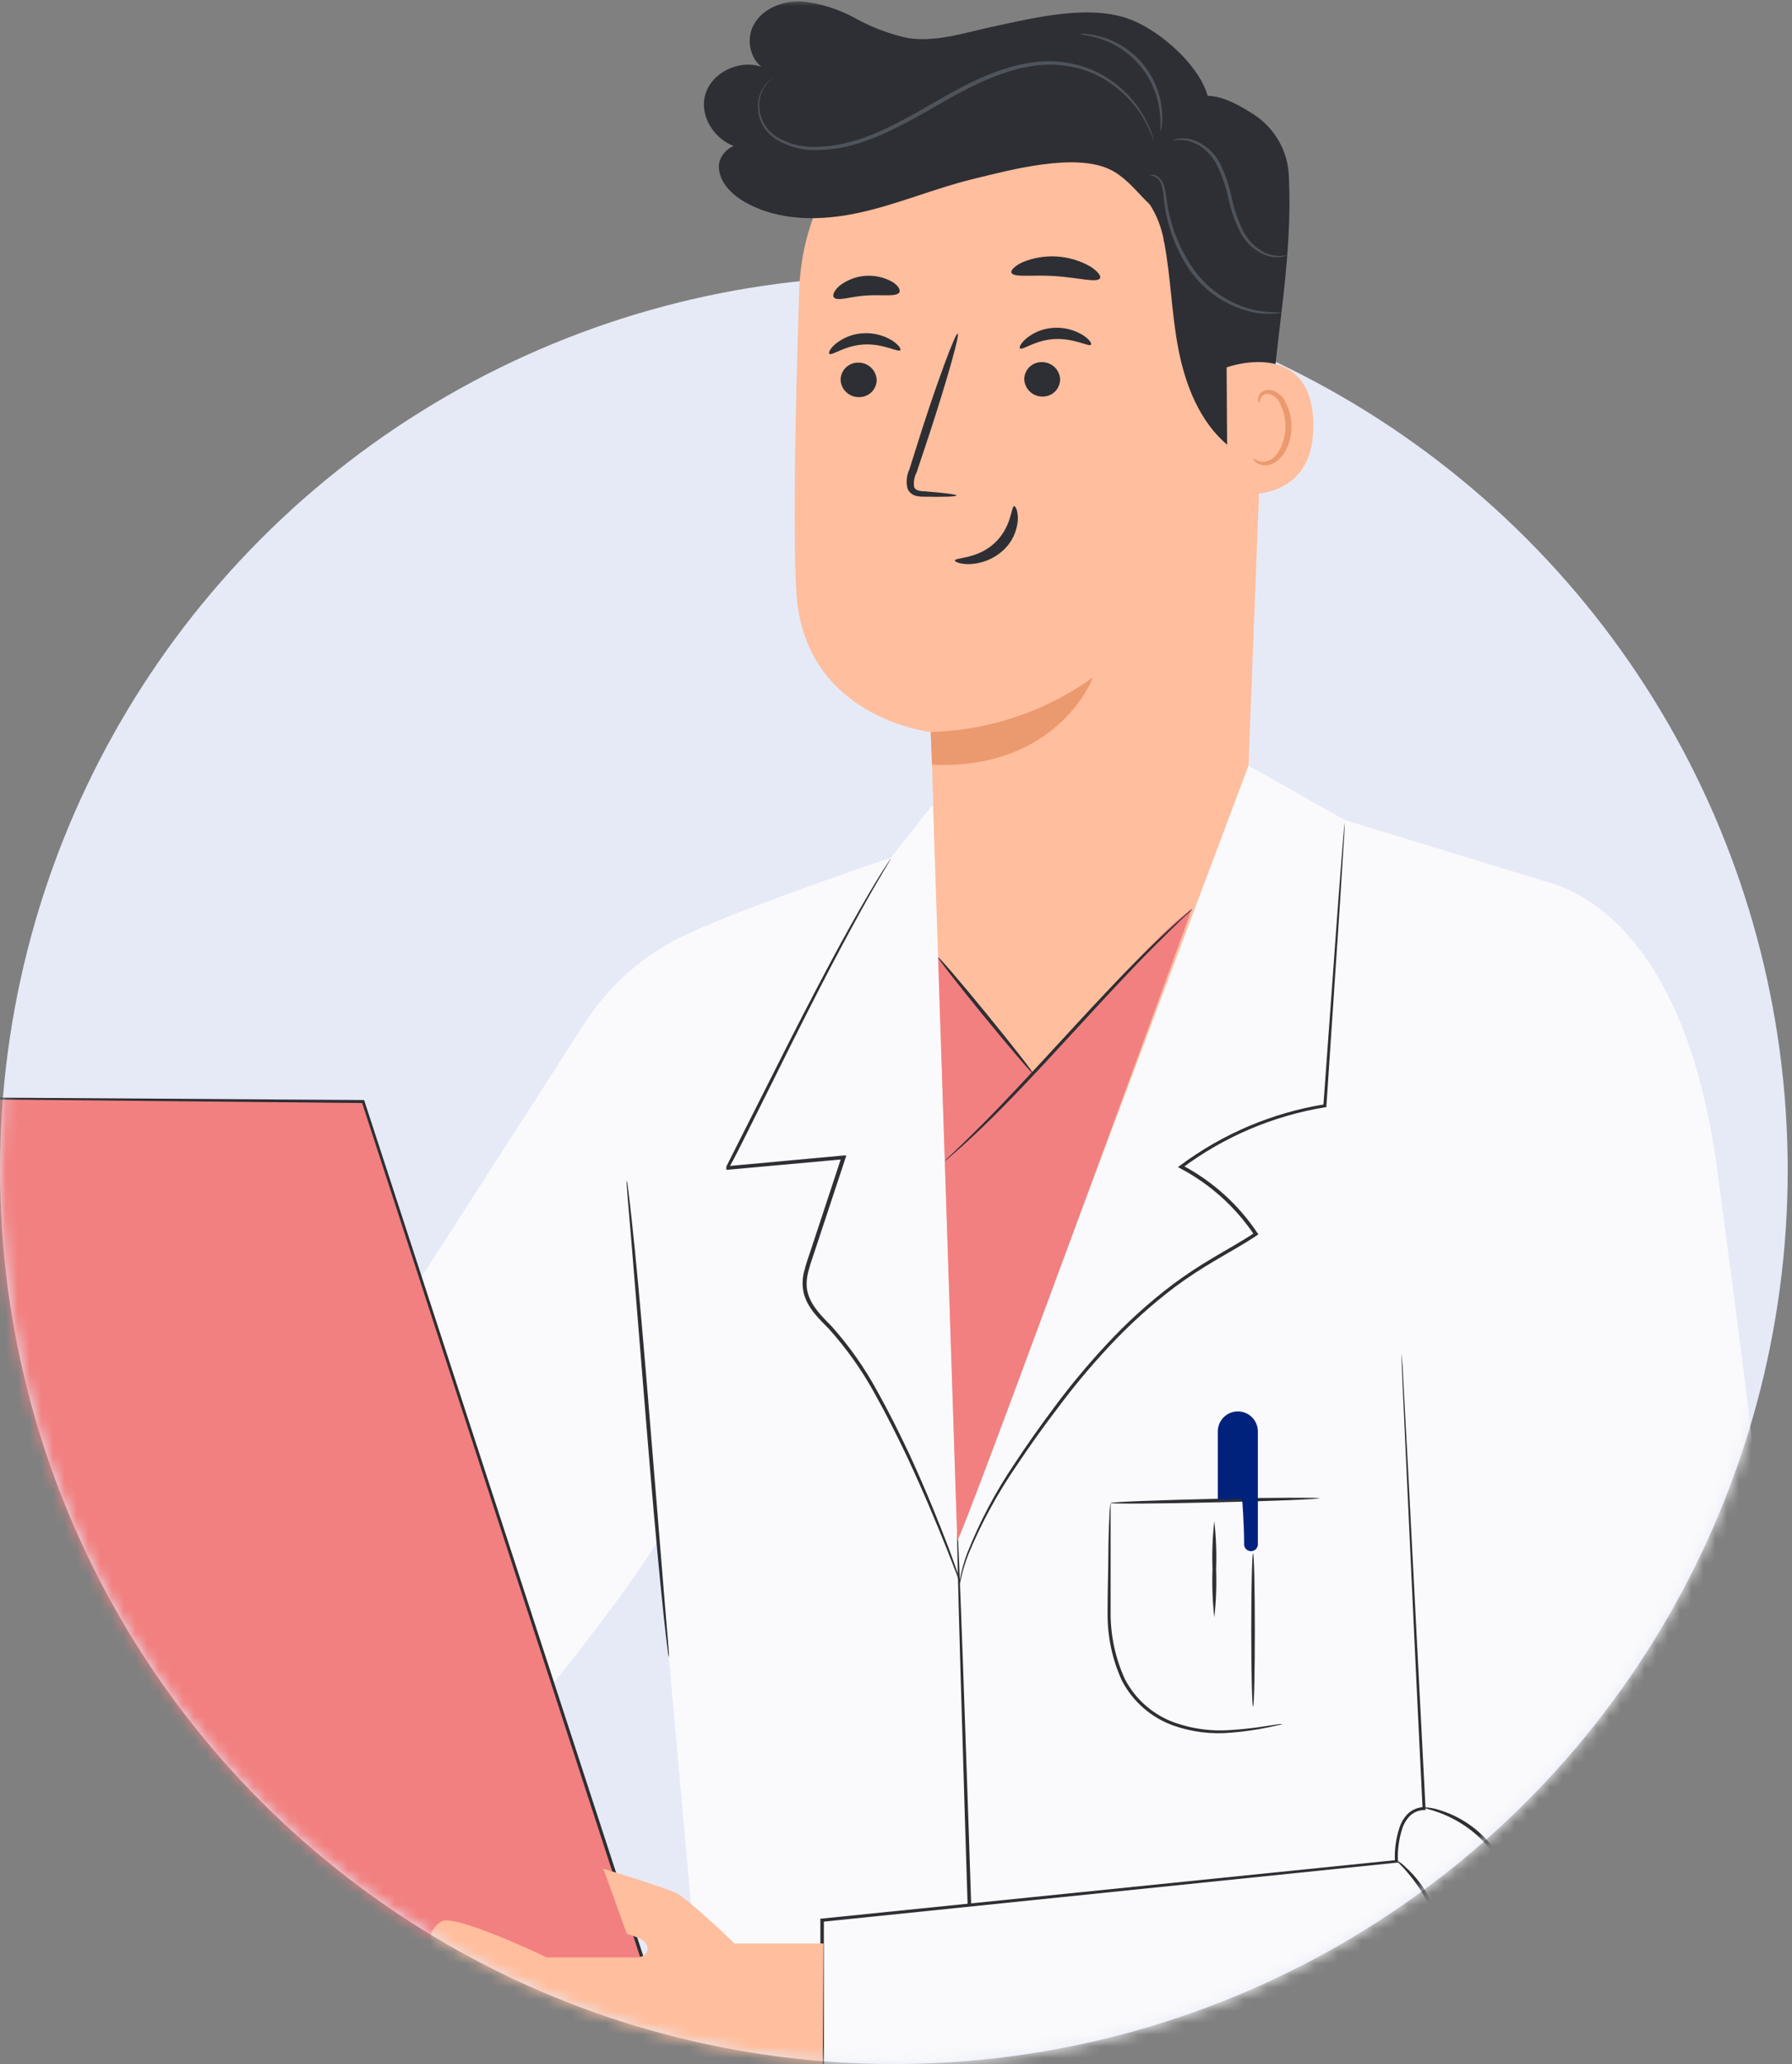 <svg width="152" height="175" viewBox="0 0 152 175" xmlns="http://www.w3.org/2000/svg">
<rect x="0" y="0" width="152" height="175" fill="#808080" stroke="none"/>
<ellipse cx="75.818" cy="99.201" rx="75.818" ry="75.784" fill="#E6EAF7"/>
<mask id="mask0" style="mask-type:alpha" maskUnits="userSpaceOnUse" x="0" y="0" width="152" height="175">
<path d="M151 0H0V93H0.25C0.084 95.045 0 97.113 0 99.201C0 141.056 33.945 174.986 75.818 174.986C117.692 174.986 151.637 141.056 151.637 99.201C151.637 96.772 151.522 94.37 151.299 92H151V0Z" fill="#fff"/>
</mask>
<g mask="url(#mask0)">
<path d="M107.406 25.965L105.41 77.484L79.601 76.65C79.297 73.657 78.959 62.065 78.959 62.065C78.959 62.065 68.185 60.898 67.549 50.222C67.239 45.036 67.473 34.267 67.794 24.553C67.969 19.378 70.162 14.475 73.905 10.894C77.648 7.313 82.644 5.338 87.825 5.389C90.472 5.423 93.086 5.985 95.512 7.043C97.939 8.102 100.129 9.635 101.954 11.552C103.778 13.47 105.201 15.733 106.137 18.208C107.074 20.683 107.505 23.321 107.406 25.965V25.965Z" fill="#FFBE9D"/>
<path d="M78.947 62.065C83.89 61.923 88.678 60.315 92.704 57.444C92.704 57.444 89.785 65.291 79.058 64.836L78.947 62.065Z" fill="#EB996E"/>
<path d="M71.302 32.196C71.317 32.594 71.487 32.971 71.776 33.245C72.065 33.52 72.45 33.671 72.848 33.666C73.043 33.672 73.237 33.639 73.419 33.57C73.601 33.5 73.767 33.395 73.908 33.26C74.049 33.125 74.161 32.964 74.239 32.785C74.317 32.606 74.358 32.414 74.36 32.219C74.345 31.82 74.175 31.443 73.886 31.168C73.597 30.892 73.212 30.74 72.813 30.743C72.618 30.738 72.424 30.771 72.242 30.842C72.06 30.912 71.894 31.018 71.753 31.153C71.612 31.288 71.5 31.45 71.422 31.629C71.345 31.808 71.304 32.001 71.302 32.196V32.196Z" fill="#2D2F34"/>
<path d="M70.35 29.997C70.549 30.189 71.663 29.279 73.309 29.203C74.955 29.127 76.198 29.897 76.368 29.687C76.449 29.594 76.239 29.244 75.696 28.882C74.96 28.424 74.1 28.203 73.233 28.252C72.382 28.291 71.564 28.6 70.899 29.133C70.409 29.536 70.251 29.915 70.35 29.997Z" fill="#2D2F34"/>
<path d="M86.879 32.143C86.893 32.539 87.06 32.915 87.345 33.19C87.631 33.466 88.012 33.619 88.408 33.619C88.604 33.625 88.798 33.593 88.981 33.523C89.163 33.452 89.33 33.347 89.47 33.211C89.611 33.076 89.724 32.914 89.801 32.734C89.878 32.555 89.919 32.362 89.92 32.167C89.905 31.775 89.74 31.404 89.458 31.131C89.176 30.859 88.8 30.705 88.408 30.702C88.212 30.693 88.017 30.723 87.833 30.791C87.648 30.859 87.48 30.963 87.337 31.098C87.195 31.232 87.081 31.394 87.002 31.574C86.923 31.753 86.881 31.947 86.879 32.143V32.143Z" fill="#2D2F34"/>
<path d="M86.523 29.536C86.721 29.722 87.836 28.812 89.482 28.742C91.128 28.672 92.4 29.431 92.54 29.221C92.622 29.127 92.412 28.777 91.869 28.421C91.134 27.964 90.276 27.744 89.412 27.791C88.559 27.828 87.741 28.136 87.077 28.672C86.581 29.086 86.424 29.454 86.523 29.536Z" fill="#2D2F34"/>
<path d="M81.13 42.008C81.13 41.915 80.109 41.787 78.44 41.652C78.019 41.652 77.617 41.565 77.535 41.279C77.477 40.848 77.555 40.41 77.757 40.025C78.101 38.986 78.463 37.907 78.842 36.77C80.354 32.137 81.422 28.34 81.235 28.281C81.048 28.223 79.653 31.927 78.165 36.536C77.803 37.676 77.459 38.765 77.132 39.803C76.89 40.321 76.84 40.909 76.992 41.46C77.06 41.605 77.16 41.733 77.284 41.834C77.409 41.935 77.554 42.007 77.71 42.043C77.946 42.094 78.187 42.115 78.428 42.108C80.097 42.142 81.13 42.102 81.13 42.008Z" fill="#2D2F34"/>
<path d="M86.021 42.913C85.759 42.913 85.835 44.663 84.37 46.034C82.905 47.405 80.996 47.265 80.99 47.515C80.99 47.626 81.434 47.842 82.234 47.825C83.28 47.789 84.28 47.387 85.058 46.687C85.808 46.018 86.265 45.082 86.331 44.079C86.366 43.333 86.144 42.895 86.021 42.913Z" fill="#2D2F34"/>
<path d="M85.794 23.118C85.975 23.562 87.609 23.27 89.546 23.41C91.484 23.55 93.048 23.993 93.305 23.591C93.41 23.392 93.124 23.008 92.471 22.587C91.606 22.097 90.641 21.81 89.649 21.747C88.657 21.684 87.664 21.848 86.745 22.226C86.074 22.535 85.712 22.914 85.794 23.118Z" fill="#2D2F34"/>
<path d="M70.73 25.213C71.039 25.575 72.148 25.131 73.513 25.049C74.879 24.968 76.035 25.184 76.286 24.781C76.391 24.583 76.192 24.198 75.673 23.889C74.975 23.499 74.178 23.325 73.382 23.387C72.585 23.449 71.825 23.745 71.196 24.239C70.735 24.647 70.595 25.038 70.73 25.213Z" fill="#2D2F34"/>
<path d="M95.249 14.951L95.313 14.992C97.079 16.256 98.291 18.15 98.698 20.283C98.698 20.359 98.698 20.429 98.739 20.499C99.323 23.527 99.369 26.636 99.965 29.658C100.56 32.68 101.756 35.731 104.108 37.721C105.077 38.543 106.741 39.056 107.459 38.012C107.693 37.578 107.802 37.087 107.774 36.595C107.996 29.203 109.694 22.593 109.32 14.881C109.274 13.849 108.982 12.843 108.47 11.947C107.957 11.05 107.239 10.288 106.373 9.724C104.704 8.645 102.679 7.542 100.928 8.47C99.177 9.397 97.011 12.868 95.675 14.356" fill="#2D2F34"/>
<path d="M104.044 31.152C104.219 31.064 111.287 28.631 111.398 35.953C111.509 43.274 104.137 41.874 104.12 41.664C104.102 41.454 104.044 31.152 104.044 31.152Z" fill="#FFBE9D"/>
<path d="M106.314 38.87C106.349 38.87 106.443 38.957 106.659 39.051C106.966 39.173 107.309 39.173 107.616 39.051C108.386 38.753 109.017 37.516 109.034 36.198C109.043 35.57 108.912 34.948 108.649 34.378C108.577 34.149 108.451 33.942 108.281 33.773C108.111 33.605 107.903 33.48 107.674 33.409C107.527 33.373 107.372 33.389 107.235 33.455C107.099 33.521 106.99 33.633 106.927 33.771C106.828 33.981 106.881 34.127 106.84 34.139C106.799 34.15 106.682 34.016 106.735 33.713C106.772 33.531 106.871 33.369 107.015 33.252C107.216 33.097 107.469 33.026 107.721 33.053C108.022 33.108 108.305 33.239 108.541 33.434C108.777 33.629 108.959 33.882 109.069 34.168C109.391 34.798 109.553 35.497 109.542 36.204C109.542 37.68 108.783 39.068 107.733 39.389C107.537 39.449 107.331 39.464 107.129 39.434C106.927 39.404 106.734 39.328 106.565 39.214C106.332 39.033 106.291 38.87 106.314 38.87Z" fill="#EB996E"/>
<path d="M102.03 10.733C104.143 8.02 99.696 3.307 96.194 1.778C92.692 0.25 87.807 1.492 84.101 2.286C81.766 2.788 79.403 3.587 77.039 3.231C75.469 2.896 73.959 2.33 72.556 1.551C71.149 0.773 69.598 0.286 67.998 0.121C66.399 0.057 64.671 0.705 63.913 2.134C63.154 3.563 63.79 5.634 65.343 6.049C63.452 4.719 60.382 5.856 59.804 8.096C59.226 10.336 61.368 12.81 63.667 12.565C62.722 11.667 60.989 12.787 60.977 14.094C60.965 15.4 62.033 16.468 63.166 17.121C66.084 18.784 69.638 18.743 72.895 18.031C76.152 17.32 79.245 15.984 82.484 15.19C85.723 14.397 91.163 12.927 94.157 14.373C96.375 15.435 97.659 18.381 99.036 17.909C99.685 17.65 100.264 17.242 100.727 16.718C101.189 16.194 101.522 15.569 101.698 14.893C102.026 13.532 102.13 12.127 102.007 10.733" fill="#2D2F34"/>
<path d="M65.751 6.579C65.751 6.579 65.611 6.644 65.384 6.807C65.05 7.047 64.791 7.377 64.637 7.758C64.385 8.355 64.33 9.017 64.479 9.648C64.576 10.062 64.755 10.453 65.007 10.796C65.259 11.139 65.578 11.427 65.944 11.643C66.847 12.166 67.871 12.446 68.915 12.454C70.117 12.461 71.314 12.286 72.463 11.935C74.921 11.223 77.354 9.77 79.922 8.295C82.49 6.819 85.111 5.588 87.714 5.273C88.939 5.113 90.183 5.19 91.379 5.5C92.427 5.773 93.417 6.235 94.297 6.865C95.576 7.759 96.607 8.964 97.292 10.366C97.556 10.868 97.752 11.404 97.875 11.958C97.84 11.958 97.7 11.375 97.204 10.418C96.488 9.07 95.455 7.916 94.192 7.058C93.335 6.459 92.376 6.02 91.362 5.763C90.195 5.47 88.982 5.405 87.79 5.57C85.257 5.891 82.671 7.116 80.121 8.58C77.57 10.045 75.096 11.497 72.592 12.221C71.411 12.576 70.183 12.745 68.95 12.722C67.864 12.706 66.802 12.4 65.874 11.836C65.474 11.578 65.125 11.247 64.847 10.861C64.537 10.405 64.35 9.877 64.302 9.328C64.254 8.778 64.347 8.226 64.573 7.723C64.747 7.332 65.034 7.001 65.395 6.772C65.504 6.691 65.624 6.627 65.751 6.579V6.579Z" fill="#4E535C"/>
<path d="M91.624 2.881C91.783 2.853 91.944 2.853 92.103 2.881C92.534 2.91 92.961 2.986 93.375 3.108C94.766 3.5 96.005 4.303 96.93 5.412C97.855 6.521 98.422 7.884 98.558 9.321C98.6 9.752 98.6 10.186 98.558 10.617C98.552 10.775 98.519 10.931 98.459 11.077C98.4 11.077 98.499 10.406 98.348 9.327C98.164 7.948 97.593 6.648 96.702 5.579C95.811 4.509 94.635 3.713 93.311 3.283C92.295 2.962 91.618 2.939 91.624 2.881Z" fill="#4E535C"/>
<path d="M109.169 21.637C108.99 21.738 108.79 21.794 108.585 21.8C108.011 21.849 107.436 21.725 106.933 21.444C106.182 21.038 105.571 20.413 105.182 19.653C104.729 18.738 104.392 17.77 104.178 16.771C103.97 15.796 103.643 14.849 103.204 13.954C102.84 13.235 102.268 12.641 101.564 12.25C101.091 11.982 100.554 11.849 100.011 11.865C99.632 11.865 99.427 11.964 99.427 11.935C99.604 11.827 99.805 11.763 100.011 11.748C100.582 11.683 101.16 11.791 101.669 12.057C102.429 12.444 103.053 13.055 103.455 13.808C103.916 14.724 104.253 15.697 104.459 16.701C104.668 17.676 104.989 18.624 105.416 19.525C105.77 20.251 106.328 20.859 107.021 21.275C107.487 21.552 108.019 21.699 108.562 21.701C108.947 21.677 109.157 21.608 109.169 21.637Z" fill="#4E535C"/>
<path d="M108.783 26.473C108.783 26.473 108.725 26.473 108.602 26.52C108.429 26.556 108.254 26.579 108.077 26.59C107.423 26.638 106.766 26.587 106.128 26.438C103.987 25.94 102.112 24.655 100.875 22.838C99.666 21.04 98.926 18.969 98.721 16.812C98.7 16.45 98.643 16.09 98.552 15.739C98.48 15.482 98.331 15.255 98.126 15.085C97.944 14.945 97.725 14.862 97.496 14.846C97.615 14.807 97.743 14.799 97.867 14.824C97.991 14.848 98.106 14.904 98.202 14.986C98.439 15.16 98.616 15.402 98.71 15.68C98.822 16.039 98.896 16.409 98.931 16.783C99.194 18.887 99.946 20.901 101.126 22.663C102.323 24.414 104.108 25.678 106.157 26.228C107.018 26.423 107.901 26.505 108.783 26.473V26.473Z" fill="#4E535C"/>
<path d="M57.58 211.265L140.458 210.729L132.094 160.663L130.641 74.585L114.089 69.532L105.918 64.924L79.029 68.325L75.568 72.706C75.568 72.706 63.802 76.673 58.712 79.001L58.362 79.158C54.753 80.804 51.695 83.455 49.555 86.795L27.126 121.675L-5.675 102.558L-17.231 119.377C-17.231 119.377 23.04 152.886 30.341 152.204C37.643 151.521 40.176 151.515 42.697 148.085C44.629 145.448 52.222 136.516 55.841 130.548L59.535 171.788L57.58 211.265Z" fill="#FAFAFC"/>
<path d="M83.838 211.318C83.751 211.318 83.085 192.976 82.356 170.347C81.626 147.717 81.089 129.364 81.189 129.364C81.288 129.364 81.936 147.7 82.671 170.341C83.406 192.982 83.92 211.318 83.838 211.318Z" fill="#2D2F34"/>
<path d="M79.134 67.987L81.218 130.607L105.894 64.924L79.134 67.987Z" fill="#FFBE9D"/>
<path d="M81.404 134.136C81.37 134.075 81.342 134.011 81.323 133.944C81.264 133.804 81.194 133.617 81.107 133.36C80.903 132.847 80.622 132.123 80.26 131.196C79.508 129.329 78.404 126.628 76.875 123.367C76.093 121.739 75.218 119.972 74.179 118.116C73.104 116.158 71.808 114.33 70.315 112.668C69.498 111.828 68.523 110.947 68.179 109.657C68.031 109.018 68.047 108.352 68.226 107.721C68.383 107.09 68.605 106.484 68.809 105.871C69.621 103.404 70.467 100.854 71.325 98.246L71.377 98.083L71.535 98.281L61.613 99.18V98.888L66.907 88.387C68.535 85.19 70.006 82.373 71.272 80.051C72.539 77.729 73.607 75.897 74.348 74.666C74.728 74.048 75.031 73.575 75.241 73.26L75.481 72.91C75.539 72.828 75.568 72.788 75.574 72.793L75.504 72.922L75.282 73.289C75.084 73.633 74.798 74.106 74.436 74.719C73.706 75.967 72.685 77.805 71.436 80.138C70.187 82.472 68.739 85.295 67.129 88.504L64.596 93.579L63.236 96.298L62.529 97.698L62.162 98.404L61.969 98.754L61.87 98.935L61.812 99.022C61.77 99.087 61.709 99.136 61.636 99.162V98.871L71.558 97.961H71.786L71.716 98.182L71.663 98.34C70.8 100.947 69.953 103.497 69.142 105.965C68.757 107.184 68.197 108.409 68.512 109.587C68.827 110.766 69.749 111.629 70.566 112.469C72.077 114.164 73.384 116.03 74.459 118.029C75.498 119.884 76.362 121.663 77.132 123.279C78.638 126.558 79.718 129.277 80.436 131.161C80.786 132.106 81.054 132.841 81.224 133.343C81.313 133.592 81.377 133.786 81.416 133.926C81.417 133.996 81.413 134.066 81.404 134.136V134.136Z" fill="#2D2F34"/>
<path d="M81.323 134.725C81.314 134.658 81.314 134.589 81.323 134.521L81.416 133.938C81.554 133.175 81.759 132.425 82.029 131.698C83.088 129.033 84.433 126.49 86.039 124.114C87.037 122.597 88.175 120.963 89.465 119.248C90.826 117.419 92.287 115.666 93.842 113.998C95.571 112.126 97.464 110.412 99.498 108.876C100.584 108.072 101.712 107.326 102.877 106.641C104.044 105.941 105.27 105.276 106.437 104.5L106.396 104.71C104.805 102.336 102.649 100.393 100.122 99.057L99.912 98.947L100.104 98.806C103.713 96.118 107.918 94.338 112.361 93.62L112.25 93.743L113.517 76.335C113.68 74.234 113.808 72.566 113.902 71.411C113.948 70.828 113.984 70.419 114.013 70.11L114.048 69.777C114.041 69.739 114.041 69.699 114.048 69.661C114.052 69.7 114.052 69.739 114.048 69.777V70.11C114.048 70.425 114.007 70.862 113.978 71.417C113.908 72.584 113.803 74.24 113.674 76.346C113.388 80.599 112.991 86.614 112.507 93.766V93.871H112.402C108.002 94.592 103.84 96.361 100.268 99.028V98.777C102.84 100.134 105.034 102.109 106.653 104.524L106.74 104.646L106.612 104.734C105.445 105.515 104.207 106.186 103.034 106.886C101.877 107.562 100.757 108.298 99.678 109.092C97.663 110.615 95.784 112.311 94.064 114.161C92.507 115.828 91.046 117.581 89.686 119.412C88.391 121.109 87.241 122.731 86.237 124.242C84.617 126.591 83.247 129.104 82.152 131.739C81.869 132.456 81.646 133.195 81.486 133.95C81.434 134.195 81.393 134.393 81.364 134.533C81.357 134.598 81.343 134.663 81.323 134.725Z" fill="#2D2F34"/>
<path d="M108.778 146.16C108.683 146.203 108.583 146.232 108.48 146.247L107.616 146.434C106.551 146.655 105.473 146.809 104.389 146.895C102.766 147.042 101.131 146.843 99.591 146.311C97.675 145.645 96.087 144.269 95.155 142.467C94.328 140.649 93.916 138.67 93.947 136.674C93.947 134.848 94.005 133.232 94.011 131.855C94.017 130.478 94.058 129.376 94.099 128.606C94.099 128.221 94.14 127.923 94.157 127.725C94.157 127.62 94.172 127.516 94.204 127.416C94.211 127.518 94.211 127.622 94.204 127.725C94.204 127.964 94.204 128.256 94.204 128.611C94.204 129.422 94.204 130.519 94.204 131.855V136.668C94.187 138.621 94.598 140.554 95.406 142.333C96.3 144.067 97.822 145.396 99.661 146.049C101.158 146.575 102.747 146.788 104.33 146.673C105.408 146.607 106.481 146.487 107.546 146.311L108.421 146.183C108.539 146.161 108.658 146.153 108.778 146.16V146.16Z" fill="#2D2F34"/>
<path d="M111.929 127.013C111.929 127.095 107.96 127.258 103.069 127.369C98.178 127.48 94.204 127.509 94.204 127.421C94.204 127.334 98.167 127.182 103.064 127.066C107.96 126.949 111.929 126.961 111.929 127.013Z" fill="#2D2F34"/>
<path d="M103.297 127.135V121.354C103.297 120.904 103.476 120.472 103.794 120.154C104.113 119.835 104.545 119.657 104.995 119.657V119.657C105.446 119.657 105.878 119.835 106.196 120.154C106.515 120.472 106.694 120.904 106.694 121.354V130.881C106.699 130.957 106.689 131.034 106.665 131.107C106.641 131.18 106.602 131.247 106.552 131.305C106.45 131.422 106.306 131.494 106.151 131.505C105.996 131.516 105.844 131.465 105.726 131.363C105.609 131.261 105.537 131.117 105.527 130.962C105.527 130.892 105.527 130.811 105.527 130.735C105.527 129.282 105.363 127.065 105.363 127.065L103.297 127.135Z" fill="#00227D"/>
<path d="M102.999 137.123C102.848 135.767 102.798 134.403 102.847 133.039C102.797 131.676 102.848 130.311 102.999 128.956C103.15 130.311 103.201 131.676 103.151 133.039C103.2 134.403 103.15 135.767 102.999 137.123V137.123Z" fill="#2D2F34"/>
<path d="M106.285 144.69C106.204 144.69 106.134 141.773 106.134 138.191C106.134 134.609 106.204 131.692 106.285 131.692C106.367 131.692 106.437 134.609 106.437 138.191C106.437 141.773 106.373 144.69 106.285 144.69Z" fill="#2D2F34"/>
<path d="M79.572 81.159L87.679 91.048C93.404 85.272 97.519 79.567 101.103 77.046C101.103 77.046 81.224 131.488 81.195 130.583C81.165 129.679 79.572 81.159 79.572 81.159Z" fill="#F28080"/>
<path d="M101.126 77.07C101.065 77.152 100.997 77.228 100.922 77.297L100.291 77.88C99.743 78.4 98.96 79.17 98.003 80.126C96.083 82.034 93.533 84.794 90.749 87.827C87.965 90.861 85.379 93.603 83.418 95.481C82.438 96.421 81.632 97.161 81.054 97.657L80.389 98.241C80.315 98.312 80.233 98.375 80.144 98.427C80.144 98.427 80.208 98.34 80.348 98.2L80.973 97.616C81.527 97.097 82.309 96.327 83.266 95.37C85.181 93.463 87.731 90.703 90.521 87.67C93.311 84.636 95.891 81.894 97.852 80.016C98.832 79.076 99.638 78.336 100.215 77.84L100.875 77.256C101.032 77.122 101.114 77.058 101.126 77.07Z" fill="#2D2F34"/>
<path d="M87.626 91.007C87.562 91.059 85.706 88.901 83.482 86.182C81.259 83.464 79.508 81.212 79.572 81.159C79.636 81.107 81.492 83.265 83.716 85.99C85.939 88.714 87.69 90.954 87.626 91.007Z" fill="#2D2F34"/>
<path d="M53.168 100.073C53.206 100.206 53.229 100.343 53.238 100.481C53.279 100.778 53.325 101.169 53.384 101.648C53.506 102.669 53.664 104.145 53.851 105.976C54.218 109.634 54.656 114.692 55.111 120.281C55.567 125.87 55.987 130.899 56.279 134.591C56.43 136.394 56.553 137.87 56.641 138.926C56.681 139.416 56.711 139.807 56.734 140.093C56.744 140.231 56.744 140.369 56.734 140.507C56.696 140.373 56.67 140.237 56.658 140.098C56.623 139.801 56.576 139.41 56.512 138.932C56.39 137.911 56.232 136.435 56.051 134.603C55.683 130.945 55.24 125.887 54.785 120.298C54.329 114.71 53.915 109.681 53.617 105.988C53.465 104.185 53.343 102.709 53.25 101.654C53.215 101.163 53.185 100.773 53.162 100.487C53.15 100.349 53.152 100.21 53.168 100.073V100.073Z" fill="#2D2F34"/>
<path d="M129.444 74.456C129.444 74.456 142.436 74.456 145.693 99.437C148.95 124.417 156.111 170.23 143.09 178.917C130.069 187.603 69.732 186.991 69.732 186.991V162.792L119.236 157.332C119.236 157.332 119.05 152.828 121.571 152.863L118.758 95.761C118.758 95.761 118.174 75.541 129.444 74.456Z" fill="#FAFAFC"/>
<path d="M118.886 114.739C118.886 114.739 118.886 114.972 118.938 115.427C118.991 115.882 119.003 116.594 119.055 117.457C119.148 119.248 119.289 121.862 119.469 125.21C119.814 131.925 120.31 141.574 120.917 153.329V153.452H120.789C120.37 153.462 119.968 153.617 119.65 153.889C119.328 154.197 119.088 154.58 118.95 155.004C118.657 155.903 118.53 156.848 118.577 157.792V157.915H118.46L69.749 162.926L69.883 162.774V186.991L69.737 186.845C90.813 187.072 109.192 186.261 122.178 184.599C125.428 184.185 128.329 183.712 130.856 183.216C133.005 182.792 135.131 182.257 137.224 181.612C138.07 181.326 138.817 181.028 139.459 180.801C140.101 180.573 140.627 180.299 141.041 180.083L141.963 179.558L142.284 179.389C142.284 179.389 142.185 179.459 141.981 179.582L141.064 180.13C140.65 180.352 140.113 180.579 139.488 180.877C138.864 181.174 138.105 181.414 137.253 181.705C135.162 182.37 133.036 182.924 130.886 183.362C128.358 183.875 125.452 184.36 122.207 184.785C109.209 186.471 90.818 187.352 69.731 187.119H69.585V186.973C69.585 179.973 69.585 172.587 69.585 164.985V162.652H69.725L118.436 157.693L118.32 157.827C118.267 156.839 118.402 155.849 118.717 154.91C118.867 154.451 119.13 154.036 119.481 153.703C119.846 153.394 120.305 153.217 120.783 153.201L120.666 153.329C120.082 141.574 119.645 131.925 119.329 125.205C119.178 121.856 119.055 119.242 118.973 117.451C118.938 116.565 118.915 115.888 118.892 115.421C118.868 114.955 118.886 114.739 118.886 114.739Z" fill="#2D2F34"/>
<path d="M127.921 159.222C127.868 159.222 127.676 158.72 127.232 157.962C126.648 156.977 125.9 156.099 125.02 155.365C124.136 154.638 123.136 154.064 122.061 153.668C121.238 153.37 120.689 153.277 120.701 153.224C121.188 153.22 121.672 153.301 122.131 153.464C123.26 153.809 124.308 154.376 125.216 155.13C126.124 155.884 126.872 156.811 127.419 157.857C127.667 158.278 127.837 158.74 127.921 159.222V159.222Z" fill="#2D2F34"/>
<path d="M122.102 163.714C121.401 161.405 120.11 159.32 118.355 157.664C118.682 157.817 118.978 158.03 119.225 158.294C119.869 158.877 120.427 159.549 120.882 160.289C121.342 161.026 121.696 161.823 121.933 162.658C122.059 162.995 122.117 163.354 122.102 163.714V163.714Z" fill="#2D2F34"/>
<path d="M-48.941 92.739L-13.456 187.049L61.817 188.572L30.796 93.387L-48.941 92.739Z" fill="#F28080"/>
<path d="M-48.941 92.739L30.796 93.258H30.884L30.913 93.346C39.627 120.053 50.103 152.174 61.373 186.687L61.957 188.502L62.027 188.706H61.811L-13.479 187.172H-13.572L-13.607 187.084L-48.941 92.739C-48.521 93.865 -34.438 131.126 -13.339 187.002L-13.461 186.915L61.829 188.42L61.683 188.618C61.484 188.035 61.286 187.417 61.099 186.804L30.691 93.428L30.808 93.515L-48.941 92.739Z" fill="#2D2F34"/>
<path d="M69.848 164.764H62.302C62.302 164.764 58.438 161.036 57.388 160.511C56.337 159.986 51.178 158.428 51.178 158.428L53.168 163.947C53.479 164.036 53.785 164.143 54.084 164.268C55.403 164.781 55.035 165.948 53.985 165.948H46.386C46.386 165.948 38.6 162.215 37.444 162.897C36.476 163.481 36.137 164.501 37.129 165.948C38.121 167.395 44.944 170.796 45.726 171.059L47.956 171.712L45.861 172.365L35.939 168.906C35.291 168.789 34.404 168.684 34.112 169.058C33.986 169.185 33.887 169.336 33.821 169.502C33.756 169.669 33.724 169.847 33.729 170.026C33.734 170.204 33.775 170.38 33.85 170.543C33.925 170.705 34.032 170.851 34.164 170.971C35.578 172.249 37.078 173.428 38.653 174.501C38.653 174.501 37.071 176.834 38.378 178.001C39.686 179.168 43.491 182.72 43.491 182.72C43.491 182.72 43.888 184.686 45.067 185.602C46.246 186.518 59.226 186.518 60.142 186.518C61.059 186.518 66.306 183.508 66.306 183.508L69.737 183.146L69.848 164.764Z" fill="#FFBE9D"/>
<path d="M47.349 178.246C46.891 178.393 46.411 178.458 45.931 178.438C45.401 178.44 44.875 178.347 44.378 178.164C43.784 177.929 43.218 177.628 42.691 177.266C41.565 176.536 40.561 175.86 39.837 175.358C39.432 175.112 39.054 174.822 38.711 174.495C39.151 174.677 39.569 174.906 39.96 175.177C40.707 175.632 41.711 176.28 42.878 177.009C43.388 177.359 43.932 177.658 44.501 177.902C44.965 178.09 45.459 178.199 45.96 178.222C46.8 178.263 47.349 178.193 47.349 178.246Z" fill="#EB996E"/>
<path d="M51.638 172.36C50.95 172.445 50.251 172.391 49.584 172.202C48.897 172.111 48.234 171.885 47.635 171.537C48.316 171.597 48.99 171.72 49.648 171.904C50.324 171.995 50.99 172.148 51.638 172.36V172.36Z" fill="#EB996E"/>
</g>
</svg>

